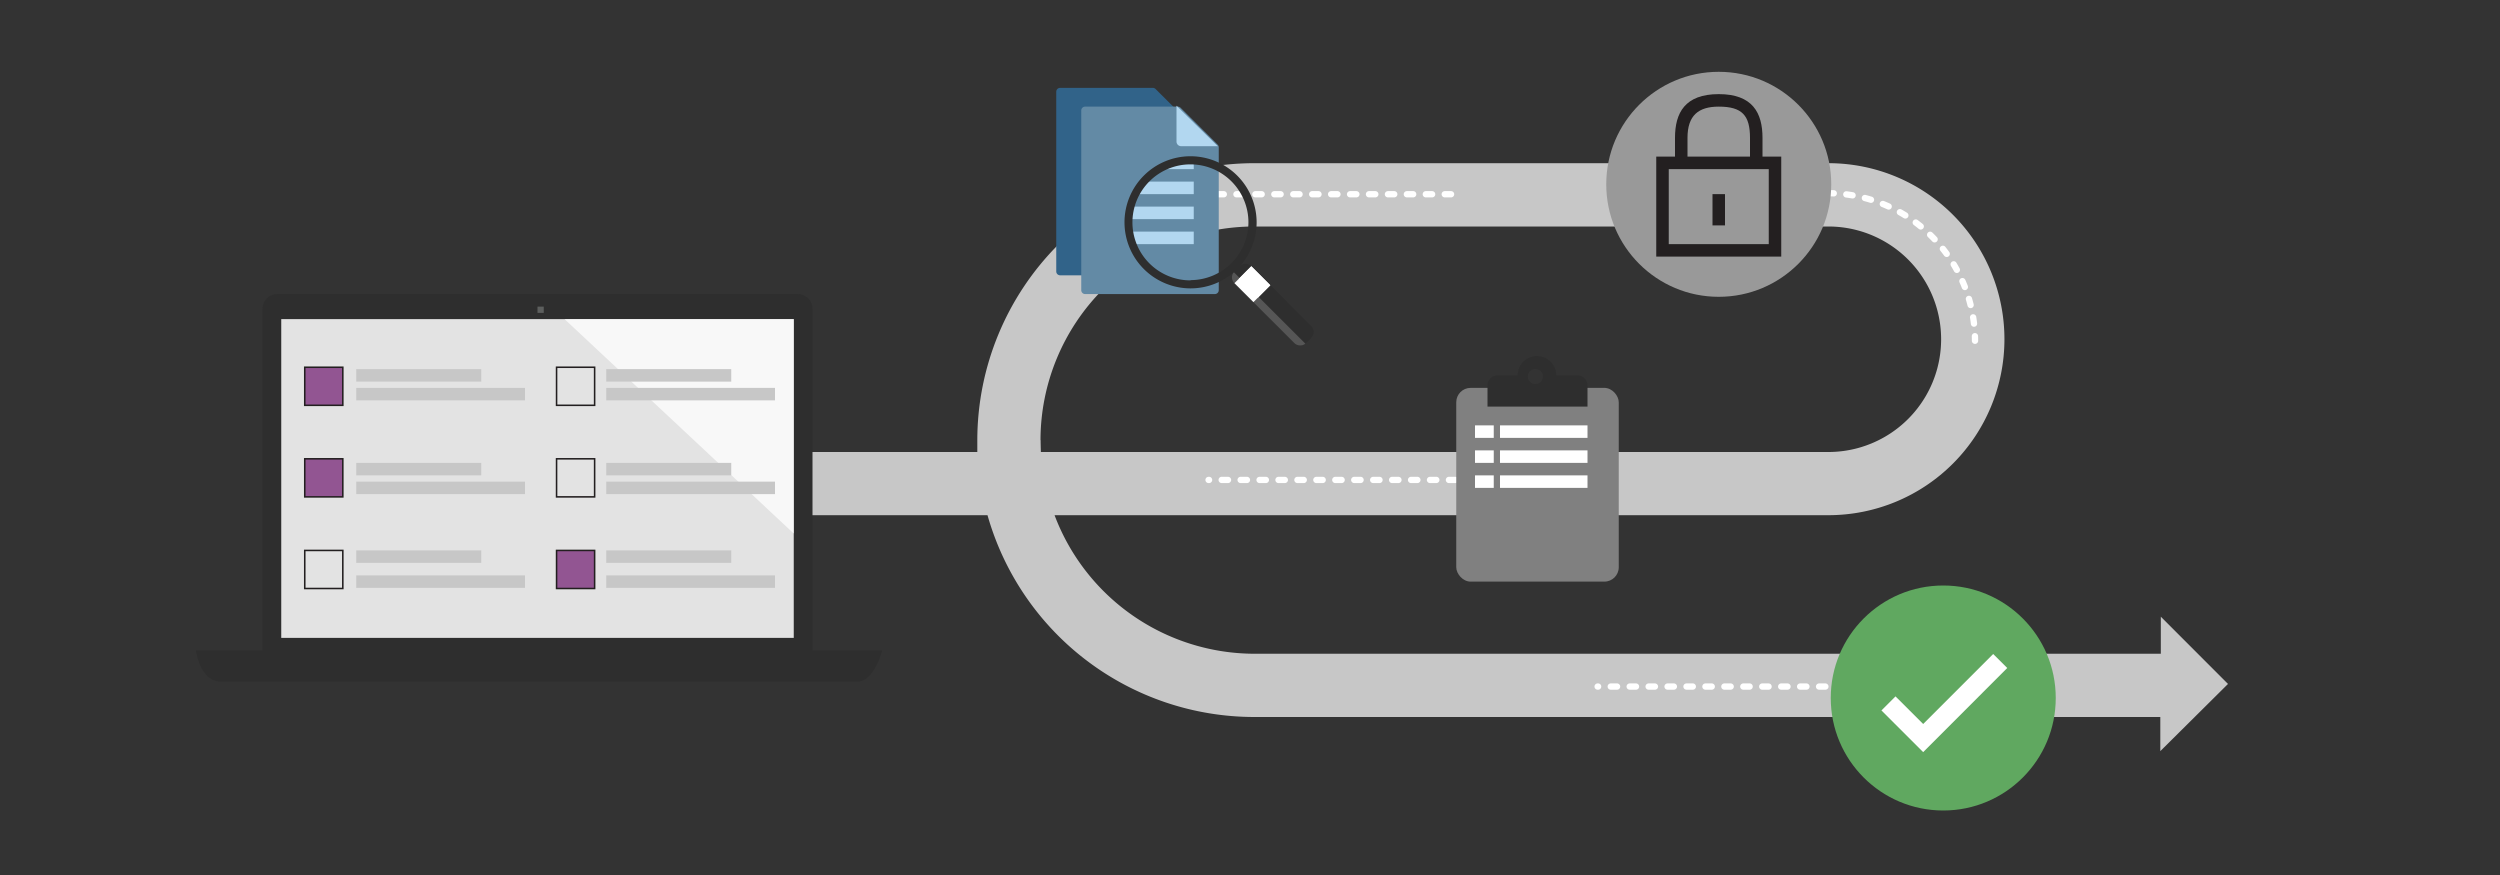<svg id="Layer_1" data-name="Layer 1" xmlns="http://www.w3.org/2000/svg" xmlns:xlink="http://www.w3.org/1999/xlink" viewBox="0 0 400 140"><rect x="0" y="0" width="400" height="140" fill="#333333" stroke="none"/><defs><style>.cls-1,.cls-17,.cls-3,.cls-6{fill:none;}.cls-2{fill:#c7c7c7;}.cls-3{stroke:#fff;stroke-dasharray:1.01 2.02;}.cls-3,.cls-6{stroke-linecap:round;stroke-linejoin:round;stroke-width:1.01px;}.cls-4{fill:#60a860;}.cls-5{fill:#316389;}.cls-6{stroke:#166d94;}.cls-7{fill:#638aa5;}.cls-8{fill:#b2d7f0;}.cls-9{clip-path:url(#clip-path);}.cls-10{fill:#2e2e2e;}.cls-11{fill:#565656;}.cls-12,.cls-15{fill:#fff;}.cls-13{fill:#e3e3e3;}.cls-14{fill:#5d5f5e;}.cls-15{opacity:0.75;}.cls-16{fill:#925592;}.cls-16,.cls-17{stroke:#231f20;stroke-miterlimit:10;stroke-width:0.25px;}.cls-18{fill:#999;}.cls-19{fill:#231f20;}.cls-20{fill:gray;}</style><clipPath id="clip-path"><circle class="cls-1" cx="190.34" cy="35.29" r="9.78"/></clipPath></defs><title>ems_solutions-3</title><path class="cls-2" d="M356.48,109.43,345.73,98.67v5.93h-145a34.24,34.24,0,0,1-32-22.17H292.55a28.16,28.16,0,0,0,0-56.32H200.68a44.36,44.36,0,0,0-44.31,44.31c0,.64,0,1.27,0,1.9h-58V82.43H158a44.39,44.39,0,0,0,42.65,32.29h145v5.46Zm-190-39a34.22,34.22,0,0,1,34.19-34.19h91.87a18,18,0,0,1,0,36.08h-126C166.52,71.68,166.5,71.05,166.5,70.42Z"/><line class="cls-3" x1="295.09" y1="109.85" x2="255.62" y2="109.85"/><circle class="cls-4" cx="310.92" cy="111.68" r="18"/><line class="cls-3" x1="232.84" y1="76.79" x2="193.37" y2="76.79"/><line class="cls-3" x1="232.17" y1="31.08" x2="192.7" y2="31.08"/><path class="cls-5" d="M190.82,20.14l-5.93-5.9a.62.62,0,0,0-.44-.18H169.62a.62.62,0,0,0-.62.62V43.43a.62.62,0,0,0,.62.62h20.76a.62.62,0,0,0,.62-.62V20.58A.62.62,0,0,0,190.82,20.14Z"/><polyline class="cls-6" points="194.16 23.74 187.33 23.74 187.33 17.53"/><path class="cls-7" d="M194.82,23.14l-5.93-5.9a.62.62,0,0,0-.44-.18H173.62a.62.62,0,0,0-.62.62V46.43a.62.62,0,0,0,.62.62h20.76a.62.62,0,0,0,.62-.62V23.58A.62.62,0,0,0,194.82,23.14Z"/><path class="cls-8" d="M188.24,16.91v5.74a.74.74,0,0,0,.74.74h5.87Z"/><g class="cls-9"><rect class="cls-8" x="177" y="25.06" width="14" height="2"/><rect class="cls-8" x="177" y="29.06" width="14" height="2"/><rect class="cls-8" x="177" y="33.06" width="14" height="2"/><rect class="cls-8" x="177" y="37.06" width="14" height="2"/></g><path class="cls-10" d="M209.79,54.07l-.8.8a1.35,1.35,0,0,1-1.91,0l-9.57-9.56a1.35,1.35,0,0,1,0-1.91l.8-.8a1.35,1.35,0,0,1,1.91,0l9.57,9.56A1.35,1.35,0,0,1,209.79,54.07Z"/><path class="cls-11" d="M197.4,43.54a1.35,1.35,0,0,0,.11,1.78l9.57,9.56a1.35,1.35,0,0,0,1.78.11"/><polygon class="cls-12" points="203.25 45.64 200.22 42.61 200.21 42.6 197.51 45.31 197.52 45.31 200.55 48.34 203.25 45.64"/><polygon class="cls-12" points="200.21 42.6 198.22 44.6 201.25 47.64 203.25 45.64 200.22 42.61 200.21 42.6"/><path class="cls-10" d="M190.48,25a10.57,10.57,0,1,0,10.58,10.57A10.59,10.59,0,0,0,190.48,25Zm0,19.86a9.28,9.28,0,1,1,9.27-9.28A9.29,9.29,0,0,1,190.48,44.82Z"/><path class="cls-3" d="M292.39,30.91A23.61,23.61,0,0,1,316,54.52"/><path class="cls-10" d="M130,107.06V49.41a2.36,2.36,0,0,0-2.36-2.36H44.36A2.36,2.36,0,0,0,42,49.41v57.64Z"/><rect class="cls-13" x="45" y="51.06" width="82" height="51"/><path class="cls-10" d="M137.22,109.06H35.35c-3.4,0-4-5-4-5H141.17S139.85,109.06,137.22,109.06Z"/><rect class="cls-14" x="86" y="49.06" width="1" height="1"/><polygon class="cls-15" points="127 51.06 90.33 51.06 127 85.37 127 51.06"/><rect class="cls-16" x="89.05" y="88.07" width="6.09" height="6.09"/><rect class="cls-2" x="97" y="88.06" width="20" height="2"/><rect class="cls-2" x="97" y="92.06" width="27" height="2"/><rect class="cls-17" x="48.76" y="88.07" width="6.09" height="6.09"/><rect class="cls-2" x="57" y="88.06" width="20" height="2"/><rect class="cls-2" x="57" y="92.06" width="27" height="2"/><rect class="cls-17" x="89.05" y="58.76" width="6.09" height="6.09"/><rect class="cls-2" x="97" y="59.06" width="20" height="2"/><rect class="cls-2" x="97" y="62.06" width="27" height="2"/><rect class="cls-16" x="48.76" y="58.76" width="6.09" height="6.09"/><rect class="cls-2" x="57" y="59.06" width="20" height="2"/><rect class="cls-2" x="57" y="62.06" width="27" height="2"/><rect class="cls-17" x="89.05" y="73.41" width="6.09" height="6.09"/><rect class="cls-2" x="97" y="74.06" width="20" height="2"/><rect class="cls-2" x="97" y="77.06" width="27" height="2"/><rect class="cls-16" x="48.76" y="73.41" width="6.09" height="6.09"/><rect class="cls-2" x="57" y="74.06" width="20" height="2"/><rect class="cls-2" x="57" y="77.06" width="27" height="2"/><polygon class="cls-12" points="318.91 104.64 321.16 106.88 307.71 120.34 301.03 113.67 303.28 111.42 307.71 115.84 318.91 104.64"/><circle class="cls-18" cx="275" cy="29.49" r="18"/><path class="cls-19" d="M282,22.06c0-4-1.58-7-7-7s-7,3-7,7v3h-3v16h20v-16h-3Zm1,5v12H267v-12Zm-13-2v-3c0-3.59,1.75-5,5-5,3.75,0,5,1.41,5,5v3Zm6,6v5h-2v-5Z"/><rect class="cls-20" x="233" y="62.06" width="26" height="31" rx="2.3" ry="2.3"/><path class="cls-10" d="M252.38,60.06H249a3.09,3.09,0,0,0-6.18,0h-3.24A1.62,1.62,0,0,0,238,61.68v3.38h16V61.68A1.62,1.62,0,0,0,252.38,60.06Zm-6.71,1.39a1.21,1.21,0,1,1,1.2-1.21A1.2,1.2,0,0,1,245.67,61.45Z"/><rect class="cls-12" x="240" y="68.06" width="14" height="2"/><rect class="cls-12" x="236" y="68.06" width="3" height="2"/><rect class="cls-12" x="240" y="72.06" width="14" height="2"/><rect class="cls-12" x="236" y="72.06" width="3" height="2"/><rect class="cls-12" x="240" y="76.06" width="14" height="2"/><rect class="cls-12" x="236" y="76.06" width="3" height="2"/></svg>
